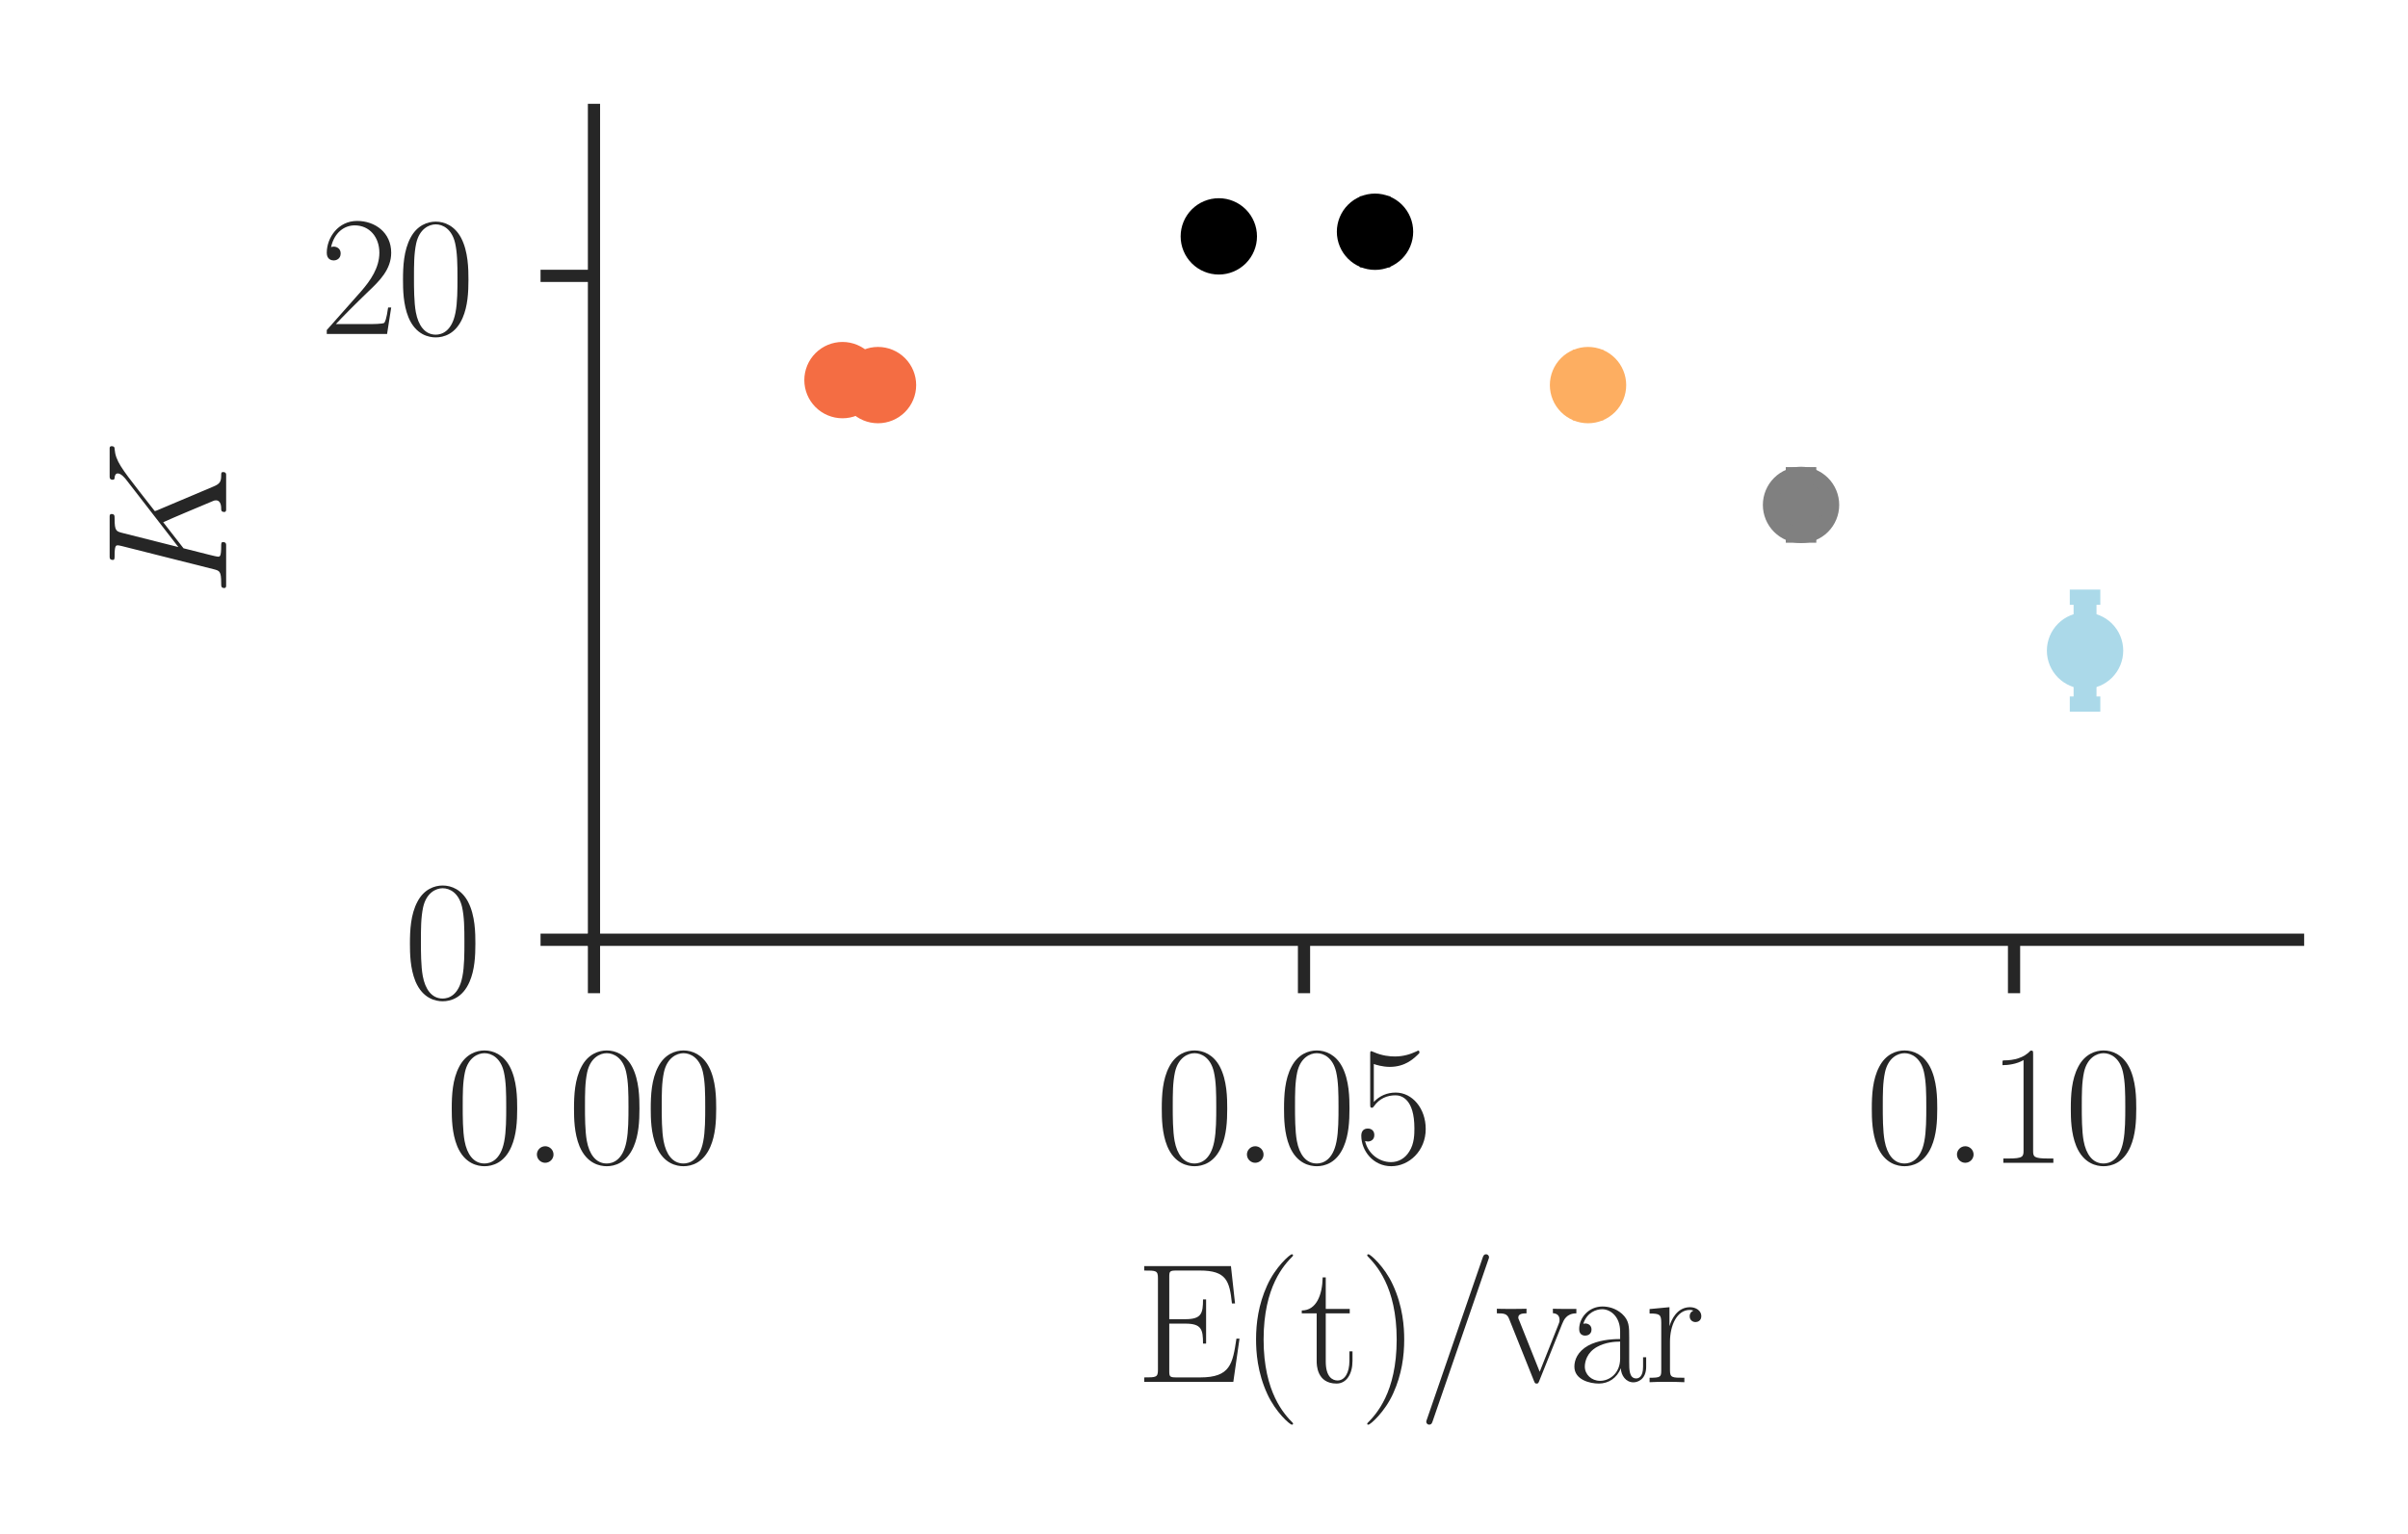 <?xml version="1.0" encoding="utf-8" standalone="no"?>
<!DOCTYPE svg PUBLIC "-//W3C//DTD SVG 1.1//EN"
  "http://www.w3.org/Graphics/SVG/1.1/DTD/svg11.dtd">
<svg xmlns:xlink="http://www.w3.org/1999/xlink" width="157.7pt" height="100.46pt" viewBox="0 0 157.7 100.46" xmlns="http://www.w3.org/2000/svg" version="1.1">
 <defs>
  <style type="text/css">*{stroke-linejoin: round; stroke-linecap: butt}</style>
 </defs>
 <g id="figure_1">
  <g id="patch_1">
   <path d="M 0 100.46 
L 157.7 100.46 
L 157.7 0 
L 0 0 
z
" style="fill: #ffffff"/>
  </g>
  <g id="axes_1">
   <g id="patch_2">
    <path d="M 38.9 61.56 
L 150.5 61.56 
L 150.5 7.2 
L 38.9 7.2 
z
" style="fill: #ffffff"/>
   </g>
   <g id="matplotlib.axis_1">
    <g id="xtick_1">
     <g id="line2d_1">
      <defs>
       <path id="me4096175cb" d="M 0 0 
L 0 3.5 
" style="stroke: #262626; stroke-width: 0.8"/>
      </defs>
      <g>
       <use xlink:href="#me4096175cb" x="38.9" y="61.56" style="fill: #262626; stroke: #262626; stroke-width: 0.8"/>
      </g>
     </g>
     <g id="text_1">
      <!-- $\mathdefault{0.00}$ -->
      <g style="fill: #262626" transform="translate(29.159 76.17)scale(0.11 -0.11)">
       <defs>
        <path id="CMR17-30" d="M 2688 2025 
C 2688 2416 2682 3080 2413 3591 
C 2176 4039 1798 4198 1466 4198 
C 1158 4198 768 4058 525 3597 
C 269 3118 243 2524 243 2025 
C 243 1661 250 1106 448 619 
C 723 -39 1216 -128 1466 -128 
C 1760 -128 2208 -7 2470 600 
C 2662 1042 2688 1559 2688 2025 
z
M 1466 -26 
C 1056 -26 813 325 723 812 
C 653 1188 653 1738 653 2096 
C 653 2588 653 2997 736 3387 
C 858 3929 1216 4096 1466 4096 
C 1728 4096 2067 3923 2189 3400 
C 2272 3036 2278 2607 2278 2096 
C 2278 1680 2278 1169 2202 792 
C 2067 95 1690 -26 1466 -26 
z
" transform="scale(0.016)"/>
        <path id="CMMI12-3a" d="M 1178 307 
C 1178 492 1024 619 870 619 
C 685 619 557 466 557 313 
C 557 128 710 0 864 0 
C 1050 0 1178 153 1178 307 
z
" transform="scale(0.016)"/>
       </defs>
       <use xlink:href="#CMR17-30" transform="scale(0.996)"/>
       <use xlink:href="#CMMI12-3a" transform="translate(45.69 0)scale(0.996)"/>
       <use xlink:href="#CMR17-30" transform="translate(72.788 0)scale(0.996)"/>
       <use xlink:href="#CMR17-30" transform="translate(118.478 0)scale(0.996)"/>
      </g>
     </g>
    </g>
    <g id="xtick_2">
     <g id="line2d_2">
      <g>
       <use xlink:href="#me4096175cb" x="85.4" y="61.56" style="fill: #262626; stroke: #262626; stroke-width: 0.8"/>
      </g>
     </g>
     <g id="text_2">
      <!-- $\mathdefault{0.05}$ -->
      <g style="fill: #262626" transform="translate(75.659 76.17)scale(0.11 -0.11)">
       <defs>
        <path id="CMR17-35" d="M 730 3692 
C 794 3666 1056 3584 1325 3584 
C 1920 3584 2246 3911 2432 4100 
C 2432 4157 2432 4192 2394 4192 
C 2387 4192 2374 4192 2323 4163 
C 2099 4058 1837 3973 1517 3973 
C 1325 3973 1037 3999 723 4139 
C 653 4171 640 4171 634 4171 
C 602 4171 595 4164 595 4037 
L 595 2203 
C 595 2089 595 2057 659 2057 
C 691 2057 704 2070 736 2114 
C 941 2401 1222 2522 1542 2522 
C 1766 2522 2246 2382 2246 1289 
C 2246 1085 2246 715 2054 421 
C 1894 159 1645 25 1370 25 
C 947 25 518 320 403 814 
C 429 807 480 795 506 795 
C 589 795 749 840 749 1038 
C 749 1210 627 1280 506 1280 
C 358 1280 262 1190 262 1011 
C 262 454 704 -128 1382 -128 
C 2042 -128 2669 440 2669 1264 
C 2669 2030 2170 2624 1549 2624 
C 1222 2624 947 2503 730 2274 
L 730 3692 
z
" transform="scale(0.016)"/>
       </defs>
       <use xlink:href="#CMR17-30" transform="scale(0.996)"/>
       <use xlink:href="#CMMI12-3a" transform="translate(45.69 0)scale(0.996)"/>
       <use xlink:href="#CMR17-30" transform="translate(72.788 0)scale(0.996)"/>
       <use xlink:href="#CMR17-35" transform="translate(118.478 0)scale(0.996)"/>
      </g>
     </g>
    </g>
    <g id="xtick_3">
     <g id="line2d_3">
      <g>
       <use xlink:href="#me4096175cb" x="131.9" y="61.56" style="fill: #262626; stroke: #262626; stroke-width: 0.8"/>
      </g>
     </g>
     <g id="text_3">
      <!-- $\mathdefault{0.10}$ -->
      <g style="fill: #262626" transform="translate(122.159 76.17)scale(0.11 -0.11)">
       <defs>
        <path id="CMR17-31" d="M 1702 4058 
C 1702 4192 1696 4192 1606 4192 
C 1357 3916 979 3827 621 3827 
C 602 3827 570 3827 563 3808 
C 557 3795 557 3782 557 3648 
C 755 3648 1088 3686 1344 3839 
L 1344 461 
C 1344 236 1331 160 781 160 
L 589 160 
L 589 0 
C 896 0 1216 0 1523 0 
C 1830 0 2150 0 2458 0 
L 2458 160 
L 2266 160 
C 1715 160 1702 230 1702 458 
L 1702 4058 
z
" transform="scale(0.016)"/>
       </defs>
       <use xlink:href="#CMR17-30" transform="scale(0.996)"/>
       <use xlink:href="#CMMI12-3a" transform="translate(45.69 0)scale(0.996)"/>
       <use xlink:href="#CMR17-31" transform="translate(72.788 0)scale(0.996)"/>
       <use xlink:href="#CMR17-30" transform="translate(118.478 0)scale(0.996)"/>
      </g>
     </g>
    </g>
    <g id="text_4">
     <!-- E(t)/var -->
     <g style="fill: #262626" transform="translate(74.365 90.52)scale(0.11 -0.11)">
      <defs>
       <path id="CMR17-45" d="M 3885 1615 
L 3770 1615 
C 3629 676 3546 166 2419 166 
L 1530 166 
C 1274 166 1261 197 1261 414 
L 1261 2176 
L 1862 2176 
C 2464 2176 2522 1960 2522 1430 
L 2637 1430 
L 2637 3081 
L 2522 3081 
C 2522 2557 2464 2342 1862 2342 
L 1261 2342 
L 1261 3913 
C 1261 4128 1274 4160 1530 4160 
L 2406 4160 
C 3398 4160 3514 3769 3603 2929 
L 3718 2929 
L 3565 4325 
L 326 4325 
L 326 4160 
C 768 4160 838 4160 838 3874 
L 838 451 
C 838 166 768 166 326 166 
L 326 0 
L 3654 0 
L 3885 1615 
z
" transform="scale(0.016)"/>
       <path id="CMR17-28" d="M 1958 -1561 
C 1958 -1555 1958 -1542 1939 -1523 
C 1645 -1224 858 -407 858 1581 
C 858 3569 1632 4379 1946 4697 
C 1946 4704 1958 4717 1958 4736 
C 1958 4755 1939 4768 1914 4768 
C 1843 4768 1299 4296 986 3594 
C 666 2887 576 2199 576 1588 
C 576 1128 621 351 1005 -471 
C 1312 -1135 1837 -1600 1914 -1600 
C 1946 -1600 1958 -1587 1958 -1561 
z
" transform="scale(0.016)"/>
       <path id="CMR17-74" d="M 966 2560 
L 1862 2560 
L 1862 2725 
L 966 2725 
L 966 3904 
L 851 3904 
C 838 3245 614 2668 70 2668 
L 70 2560 
L 627 2560 
L 627 771 
C 627 650 627 -64 1370 -64 
C 1747 -64 1965 306 1965 777 
L 1965 1140 
L 1850 1140 
L 1850 783 
C 1850 344 1677 51 1408 51 
C 1222 51 966 178 966 758 
L 966 2560 
z
" transform="scale(0.016)"/>
       <path id="CMR17-29" d="M 1683 1581 
C 1683 2040 1638 2817 1254 3639 
C 947 4303 422 4768 346 4768 
C 326 4768 301 4761 301 4729 
C 301 4717 307 4710 314 4697 
C 621 4378 1402 3568 1402 1584 
C 1402 -407 627 -1217 314 -1537 
C 307 -1549 301 -1556 301 -1568 
C 301 -1600 326 -1600 346 -1600 
C 416 -1600 960 -1128 1274 -426 
C 1594 281 1683 969 1683 1581 
z
" transform="scale(0.016)"/>
       <path id="CMR17-2f" d="M 2605 4545 
C 2637 4627 2637 4640 2637 4653 
C 2637 4729 2579 4768 2528 4768 
C 2451 4768 2426 4717 2400 4640 
L 326 -1377 
C 294 -1460 294 -1473 294 -1486 
C 294 -1562 352 -1600 403 -1600 
C 480 -1600 506 -1549 531 -1473 
L 2605 4545 
z
" transform="scale(0.016)"/>
       <path id="CMR17-76" d="M 2502 2163 
C 2560 2304 2662 2560 3034 2560 
L 3034 2726 
C 2912 2726 2752 2726 2630 2726 
C 2496 2726 2285 2726 2157 2732 
L 2157 2566 
C 2317 2553 2406 2477 2406 2311 
C 2406 2253 2406 2240 2368 2151 
L 1664 377 
L 902 2286 
C 864 2369 864 2381 864 2407 
C 864 2560 1075 2560 1171 2560 
L 1171 2732 
C 1018 2726 736 2726 576 2726 
C 403 2726 205 2726 64 2732 
L 64 2560 
C 307 2560 442 2560 518 2362 
L 1446 44 
C 1485 -51 1491 -64 1549 -64 
C 1606 -64 1613 -51 1651 44 
L 2502 2163 
z
" transform="scale(0.016)"/>
       <path id="CMR17-61" d="M 2304 1653 
C 2304 2072 2304 2294 2035 2543 
C 1798 2752 1523 2816 1306 2816 
C 800 2816 435 2407 435 1971 
C 435 1728 627 1728 666 1728 
C 749 1728 896 1778 896 1954 
C 896 2112 774 2181 666 2181 
C 640 2181 608 2174 589 2168 
C 723 2592 1069 2714 1293 2714 
C 1613 2714 1965 2429 1965 1885 
L 1965 1600 
C 1587 1600 1133 1549 774 1357 
C 371 1133 256 813 256 570 
C 256 77 832 -64 1171 -64 
C 1523 -64 1850 139 1990 511 
C 2003 233 2182 -18 2464 -18 
C 2598 -18 2938 70 2938 567 
L 2938 920 
L 2822 920 
L 2822 562 
C 2822 178 2650 128 2566 128 
C 2304 128 2304 458 2304 738 
L 2304 1653 
z
M 1965 870 
C 1965 317 1568 38 1216 38 
C 896 38 646 275 646 570 
C 646 761 730 1100 1101 1305 
C 1408 1478 1760 1504 1965 1504 
L 1965 870 
z
" transform="scale(0.016)"/>
       <path id="CMR17-72" d="M 960 1497 
C 960 2112 1222 2688 1702 2688 
C 1747 2688 1792 2682 1837 2662 
C 1837 2662 1696 2617 1696 2452 
C 1696 2298 1818 2234 1914 2234 
C 1990 2234 2131 2279 2131 2458 
C 2131 2663 1926 2790 1709 2790 
C 1222 2790 1011 2317 947 2093 
L 941 2093 
L 941 2790 
L 198 2720 
L 198 2554 
C 576 2554 634 2515 634 2208 
L 634 428 
C 634 184 608 153 198 153 
L 198 -13 
C 352 0 646 0 813 0 
C 998 0 1325 0 1498 -13 
L 1498 153 
C 1037 153 960 153 960 440 
L 960 1497 
z
" transform="scale(0.016)"/>
      </defs>
      <use xlink:href="#CMR17-45" transform="scale(0.996)"/>
      <use xlink:href="#CMR17-28" transform="translate(62.586 0)scale(0.996)"/>
      <use xlink:href="#CMR17-74" transform="translate(97.867 0)scale(0.996)"/>
      <use xlink:href="#CMR17-29" transform="translate(133.148 0)scale(0.996)"/>
      <use xlink:href="#CMR17-2f" transform="translate(168.429 0)scale(0.996)"/>
      <use xlink:href="#CMR17-76" transform="translate(214.119 0)scale(0.996)"/>
      <use xlink:href="#CMR17-61" transform="translate(257.207 0)scale(0.996)"/>
      <use xlink:href="#CMR17-72" transform="translate(302.898 0)scale(0.996)"/>
     </g>
    </g>
   </g>
   <g id="matplotlib.axis_2">
    <g id="ytick_1">
     <g id="line2d_4">
      <defs>
       <path id="ma92419c516" d="M 0 0 
L -3.5 0 
" style="stroke: #262626; stroke-width: 0.8"/>
      </defs>
      <g>
       <use xlink:href="#ma92419c516" x="38.9" y="61.56" style="fill: #262626; stroke: #262626; stroke-width: 0.8"/>
      </g>
     </g>
     <g id="text_5">
      <!-- $\mathdefault{0}$ -->
      <g style="fill: #262626" transform="translate(26.421 65.365)scale(0.11 -0.11)">
       <use xlink:href="#CMR17-30" transform="scale(0.996)"/>
      </g>
     </g>
    </g>
    <g id="ytick_2">
     <g id="line2d_5">
      <g>
       <use xlink:href="#ma92419c516" x="38.9" y="18.072" style="fill: #262626; stroke: #262626; stroke-width: 0.8"/>
      </g>
     </g>
     <g id="text_6">
      <!-- $\mathdefault{20}$ -->
      <g style="fill: #262626" transform="translate(20.941 21.877)scale(0.11 -0.11)">
       <defs>
        <path id="CMR17-32" d="M 2669 989 
L 2554 989 
C 2490 536 2438 459 2413 420 
C 2381 369 1920 369 1830 369 
L 602 369 
C 832 619 1280 1072 1824 1597 
C 2214 1967 2669 2402 2669 3035 
C 2669 3790 2067 4224 1395 4224 
C 691 4224 262 3604 262 3030 
C 262 2780 448 2748 525 2748 
C 589 2748 781 2787 781 3010 
C 781 3207 614 3264 525 3264 
C 486 3264 448 3258 422 3245 
C 544 3790 915 4058 1306 4058 
C 1862 4058 2227 3617 2227 3035 
C 2227 2479 1901 2000 1536 1584 
L 262 146 
L 262 0 
L 2515 0 
L 2669 989 
z
" transform="scale(0.016)"/>
       </defs>
       <use xlink:href="#CMR17-32" transform="scale(0.996)"/>
       <use xlink:href="#CMR17-30" transform="translate(45.69 0)scale(0.996)"/>
      </g>
     </g>
    </g>
    <g id="text_7">
     <!-- $K$ -->
     <g style="fill: #262626" transform="translate(14.81 39.034)rotate(-90)scale(0.11 -0.11)">
      <defs>
       <path id="CMMI12-4b" d="M 3200 2571 
C 3194 2590 3168 2641 3168 2661 
C 3168 2667 3174 2673 3283 2756 
L 3904 3242 
C 4762 3905 5043 4128 5485 4167 
C 5530 4167 5594 4167 5594 4282 
C 5594 4320 5574 4352 5523 4352 
C 5453 4352 5376 4352 5306 4352 
L 5062 4352 
C 4864 4352 4653 4352 4461 4352 
C 4416 4352 4339 4352 4339 4237 
C 4339 4173 4384 4167 4422 4167 
C 4493 4160 4576 4135 4576 4046 
C 4576 3919 4384 3765 4333 3727 
L 1824 1784 
L 2355 3887 
C 2413 4103 2426 4167 2880 4167 
C 3002 4167 3059 4167 3059 4288 
C 3059 4352 2995 4352 2963 4352 
C 2848 4352 2714 4352 2592 4352 
L 1837 4352 
C 1722 4352 1581 4352 1466 4352 
C 1414 4352 1344 4352 1344 4231 
C 1344 4167 1402 4167 1498 4167 
C 1888 4167 1888 4116 1888 4046 
C 1888 4034 1888 3995 1862 3899 
L 998 472 
C 941 249 928 185 480 185 
C 358 185 294 185 294 70 
C 294 0 352 0 390 0 
C 512 0 640 0 762 0 
L 1510 0 
C 1632 0 1766 0 1888 0 
C 1939 0 2010 0 2010 121 
C 2010 185 1952 185 1856 185 
C 1466 185 1466 236 1466 300 
C 1466 345 1504 504 1530 606 
L 1779 1593 
L 2752 2351 
C 2938 1943 3277 1128 3539 505 
C 3558 466 3571 428 3571 383 
C 3571 185 3315 185 3258 185 
C 3200 185 3136 185 3136 64 
C 3136 0 3206 0 3226 0 
C 3450 0 3686 0 3910 0 
L 4218 0 
C 4314 0 4422 0 4518 0 
C 4557 0 4627 0 4627 121 
C 4627 185 4570 185 4506 185 
C 4269 185 4186 236 4090 466 
L 3200 2571 
z
" transform="scale(0.016)"/>
      </defs>
      <use xlink:href="#CMMI12-4b" transform="scale(0.996)"/>
     </g>
    </g>
   </g>
   <g id="LineCollection_1">
    <path d="M 90.05 17.007 
L 90.05 13.354 
" clip-path="url(#p8d8a5ff3e5)" style="fill: none; stroke: #000000; stroke-width: 1.5"/>
   </g>
   <g id="line2d_6">
    <defs>
     <path id="m55762a5603" d="M 1 0 
L -1 -0 
" style="stroke: #000000"/>
    </defs>
    <g clip-path="url(#p8d8a5ff3e5)">
     <use xlink:href="#m55762a5603" x="90.05" y="17.007" style="stroke: #000000"/>
    </g>
   </g>
   <g id="line2d_7">
    <g clip-path="url(#p8d8a5ff3e5)">
     <use xlink:href="#m55762a5603" x="90.05" y="13.354" style="stroke: #000000"/>
    </g>
   </g>
   <g id="LineCollection_2">
    <path d="M 104 27.031 
L 104 23.421 
" clip-path="url(#p8d8a5ff3e5)" style="fill: none; stroke: #fdae61; stroke-width: 1.5"/>
   </g>
   <g id="line2d_8">
    <defs>
     <path id="mcb29f971ed" d="M 1 0 
L -1 -0 
" style="stroke: #fdae61"/>
    </defs>
    <g clip-path="url(#p8d8a5ff3e5)">
     <use xlink:href="#mcb29f971ed" x="104" y="27.031" style="fill: #fdae61; stroke: #fdae61"/>
    </g>
   </g>
   <g id="line2d_9">
    <g clip-path="url(#p8d8a5ff3e5)">
     <use xlink:href="#mcb29f971ed" x="104" y="23.421" style="fill: #fdae61; stroke: #fdae61"/>
    </g>
   </g>
   <g id="LineCollection_3">
    <path d="M 117.95 35.054 
L 117.95 31.097 
" clip-path="url(#p8d8a5ff3e5)" style="fill: none; stroke: #808080; stroke-width: 1.5"/>
   </g>
   <g id="line2d_10">
    <defs>
     <path id="m8bb609893f" d="M 1 0 
L -1 -0 
" style="stroke: #808080"/>
    </defs>
    <g clip-path="url(#p8d8a5ff3e5)">
     <use xlink:href="#m8bb609893f" x="117.95" y="35.054" style="fill: #808080; stroke: #808080"/>
    </g>
   </g>
   <g id="line2d_11">
    <g clip-path="url(#p8d8a5ff3e5)">
     <use xlink:href="#m8bb609893f" x="117.95" y="31.097" style="fill: #808080; stroke: #808080"/>
    </g>
   </g>
   <g id="LineCollection_4">
    <path d="M 136.55 46.122 
L 136.55 39.12 
" clip-path="url(#p8d8a5ff3e5)" style="fill: none; stroke: #abd9e9; stroke-width: 1.5"/>
   </g>
   <g id="line2d_12">
    <defs>
     <path id="m308cd17a27" d="M 1 0 
L -1 -0 
" style="stroke: #abd9e9"/>
    </defs>
    <g clip-path="url(#p8d8a5ff3e5)">
     <use xlink:href="#m308cd17a27" x="136.55" y="46.122" style="fill: #abd9e9; stroke: #abd9e9"/>
    </g>
   </g>
   <g id="line2d_13">
    <g clip-path="url(#p8d8a5ff3e5)">
     <use xlink:href="#m308cd17a27" x="136.55" y="39.12" style="fill: #abd9e9; stroke: #abd9e9"/>
    </g>
   </g>
   <g id="LineCollection_5">
    <path d="M 57.5 26.596 
L 57.5 23.856 
" clip-path="url(#p8d8a5ff3e5)" style="fill: none; stroke: #f46d43; stroke-width: 1.5"/>
   </g>
   <g id="line2d_14">
    <defs>
     <path id="m24f28a74c7" d="M 1 0 
L -1 -0 
" style="stroke: #f46d43"/>
    </defs>
    <g clip-path="url(#p8d8a5ff3e5)">
     <use xlink:href="#m24f28a74c7" x="57.5" y="26.596" style="fill: #f46d43; stroke: #f46d43"/>
    </g>
   </g>
   <g id="line2d_15">
    <g clip-path="url(#p8d8a5ff3e5)">
     <use xlink:href="#m24f28a74c7" x="57.5" y="23.856" style="fill: #f46d43; stroke: #f46d43"/>
    </g>
   </g>
   <g id="LineCollection_6">
    <path d="M 79.82 16.92 
L 79.82 14.049 
" clip-path="url(#p8d8a5ff3e5)" style="fill: none; stroke: #000000; stroke-width: 1.5"/>
   </g>
   <g id="line2d_16">
    <g clip-path="url(#p8d8a5ff3e5)">
     <use xlink:href="#m55762a5603" x="79.82" y="16.92" style="stroke: #000000"/>
    </g>
   </g>
   <g id="line2d_17">
    <g clip-path="url(#p8d8a5ff3e5)">
     <use xlink:href="#m55762a5603" x="79.82" y="14.049" style="stroke: #000000"/>
    </g>
   </g>
   <g id="LineCollection_7">
    <path d="M 55.175 26.117 
L 55.175 23.682 
" clip-path="url(#p8d8a5ff3e5)" style="fill: none; stroke: #f46d43; stroke-width: 1.5"/>
   </g>
   <g id="line2d_18">
    <g clip-path="url(#p8d8a5ff3e5)">
     <use xlink:href="#m24f28a74c7" x="55.175" y="26.117" style="fill: #f46d43; stroke: #f46d43"/>
    </g>
   </g>
   <g id="line2d_19">
    <g clip-path="url(#p8d8a5ff3e5)">
     <use xlink:href="#m24f28a74c7" x="55.175" y="23.682" style="fill: #f46d43; stroke: #f46d43"/>
    </g>
   </g>
   <g id="line2d_20">
    <path d="M 90.05 15.18 
" clip-path="url(#p8d8a5ff3e5)" style="fill: none; stroke: #000000; stroke-width: 1.5; stroke-linecap: round"/>
    <defs>
     <path id="ma018dd0f58" d="M 0 2 
C 0.53 2 1.039 1.789 1.414 1.414 
C 1.789 1.039 2 0.53 2 0 
C 2 -0.53 1.789 -1.039 1.414 -1.414 
C 1.039 -1.789 0.53 -2 0 -2 
C -0.53 -2 -1.039 -1.789 -1.414 -1.414 
C -1.789 -1.039 -2 -0.53 -2 0 
C -2 0.53 -1.789 1.039 -1.414 1.414 
C -1.039 1.789 -0.53 2 0 2 
z
" style="stroke: #000000"/>
    </defs>
    <g clip-path="url(#p8d8a5ff3e5)">
     <use xlink:href="#ma018dd0f58" x="90.05" y="15.18" style="stroke: #000000"/>
    </g>
   </g>
   <g id="line2d_21">
    <path d="M 104 25.226 
" clip-path="url(#p8d8a5ff3e5)" style="fill: none; stroke: #fdae61; stroke-width: 1.5; stroke-linecap: round"/>
    <defs>
     <path id="m2748dbbc3b" d="M 0 2 
C 0.53 2 1.039 1.789 1.414 1.414 
C 1.789 1.039 2 0.53 2 0 
C 2 -0.53 1.789 -1.039 1.414 -1.414 
C 1.039 -1.789 0.53 -2 0 -2 
C -0.53 -2 -1.039 -1.789 -1.414 -1.414 
C -1.789 -1.039 -2 -0.53 -2 0 
C -2 0.53 -1.789 1.039 -1.414 1.414 
C -1.039 1.789 -0.53 2 0 2 
z
" style="stroke: #fdae61"/>
    </defs>
    <g clip-path="url(#p8d8a5ff3e5)">
     <use xlink:href="#m2748dbbc3b" x="104" y="25.226" style="fill: #fdae61; stroke: #fdae61"/>
    </g>
   </g>
   <g id="line2d_22">
    <path d="M 117.95 33.075 
" clip-path="url(#p8d8a5ff3e5)" style="fill: none; stroke: #808080; stroke-width: 1.5; stroke-linecap: round"/>
    <defs>
     <path id="mda62afd7d8" d="M 0 2 
C 0.53 2 1.039 1.789 1.414 1.414 
C 1.789 1.039 2 0.53 2 0 
C 2 -0.53 1.789 -1.039 1.414 -1.414 
C 1.039 -1.789 0.53 -2 0 -2 
C -0.53 -2 -1.039 -1.789 -1.414 -1.414 
C -1.789 -1.039 -2 -0.53 -2 0 
C -2 0.53 -1.789 1.039 -1.414 1.414 
C -1.039 1.789 -0.53 2 0 2 
z
" style="stroke: #808080"/>
    </defs>
    <g clip-path="url(#p8d8a5ff3e5)">
     <use xlink:href="#mda62afd7d8" x="117.95" y="33.075" style="fill: #808080; stroke: #808080"/>
    </g>
   </g>
   <g id="line2d_23">
    <path d="M 136.55 42.621 
" clip-path="url(#p8d8a5ff3e5)" style="fill: none; stroke: #abd9e9; stroke-width: 1.5; stroke-linecap: round"/>
    <defs>
     <path id="mc739504ede" d="M 0 2 
C 0.53 2 1.039 1.789 1.414 1.414 
C 1.789 1.039 2 0.53 2 0 
C 2 -0.53 1.789 -1.039 1.414 -1.414 
C 1.039 -1.789 0.53 -2 0 -2 
C -0.53 -2 -1.039 -1.789 -1.414 -1.414 
C -1.789 -1.039 -2 -0.53 -2 0 
C -2 0.53 -1.789 1.039 -1.414 1.414 
C -1.039 1.789 -0.53 2 0 2 
z
" style="stroke: #abd9e9"/>
    </defs>
    <g clip-path="url(#p8d8a5ff3e5)">
     <use xlink:href="#mc739504ede" x="136.55" y="42.621" style="fill: #abd9e9; stroke: #abd9e9"/>
    </g>
   </g>
   <g id="line2d_24">
    <path d="M 57.5 25.226 
" clip-path="url(#p8d8a5ff3e5)" style="fill: none; stroke: #f46d43; stroke-width: 1.5; stroke-linecap: round"/>
    <defs>
     <path id="m8bcde9c856" d="M 0 2 
C 0.53 2 1.039 1.789 1.414 1.414 
C 1.789 1.039 2 0.53 2 0 
C 2 -0.53 1.789 -1.039 1.414 -1.414 
C 1.039 -1.789 0.53 -2 0 -2 
C -0.53 -2 -1.039 -1.789 -1.414 -1.414 
C -1.789 -1.039 -2 -0.53 -2 0 
C -2 0.53 -1.789 1.039 -1.414 1.414 
C -1.039 1.789 -0.53 2 0 2 
z
" style="stroke: #f46d43"/>
    </defs>
    <g clip-path="url(#p8d8a5ff3e5)">
     <use xlink:href="#m8bcde9c856" x="57.5" y="25.226" style="fill: #f46d43; stroke: #f46d43"/>
    </g>
   </g>
   <g id="line2d_25">
    <path d="M 79.82 15.484 
" clip-path="url(#p8d8a5ff3e5)" style="fill: none; stroke: #000000; stroke-width: 1.5; stroke-linecap: round"/>
    <g clip-path="url(#p8d8a5ff3e5)">
     <use xlink:href="#ma018dd0f58" x="79.82" y="15.484" style="stroke: #000000"/>
    </g>
   </g>
   <g id="line2d_26">
    <path d="M 55.175 24.9 
" clip-path="url(#p8d8a5ff3e5)" style="fill: none; stroke: #f46d43; stroke-width: 1.5; stroke-linecap: round"/>
    <g clip-path="url(#p8d8a5ff3e5)">
     <use xlink:href="#m8bcde9c856" x="55.175" y="24.9" style="fill: #f46d43; stroke: #f46d43"/>
    </g>
   </g>
   <g id="patch_3">
    <path d="M 38.9 61.56 
L 38.9 7.2 
" style="fill: none; stroke: #262626; stroke-width: 0.8; stroke-linejoin: miter; stroke-linecap: square"/>
   </g>
   <g id="patch_4">
    <path d="M 38.9 61.56 
L 150.5 61.56 
" style="fill: none; stroke: #262626; stroke-width: 0.8; stroke-linejoin: miter; stroke-linecap: square"/>
   </g>
  </g>
 </g>
 <defs>
  <clipPath id="p8d8a5ff3e5">
   <rect x="38.9" y="7.2" width="111.6" height="54.36"/>
  </clipPath>
 </defs>
</svg>
